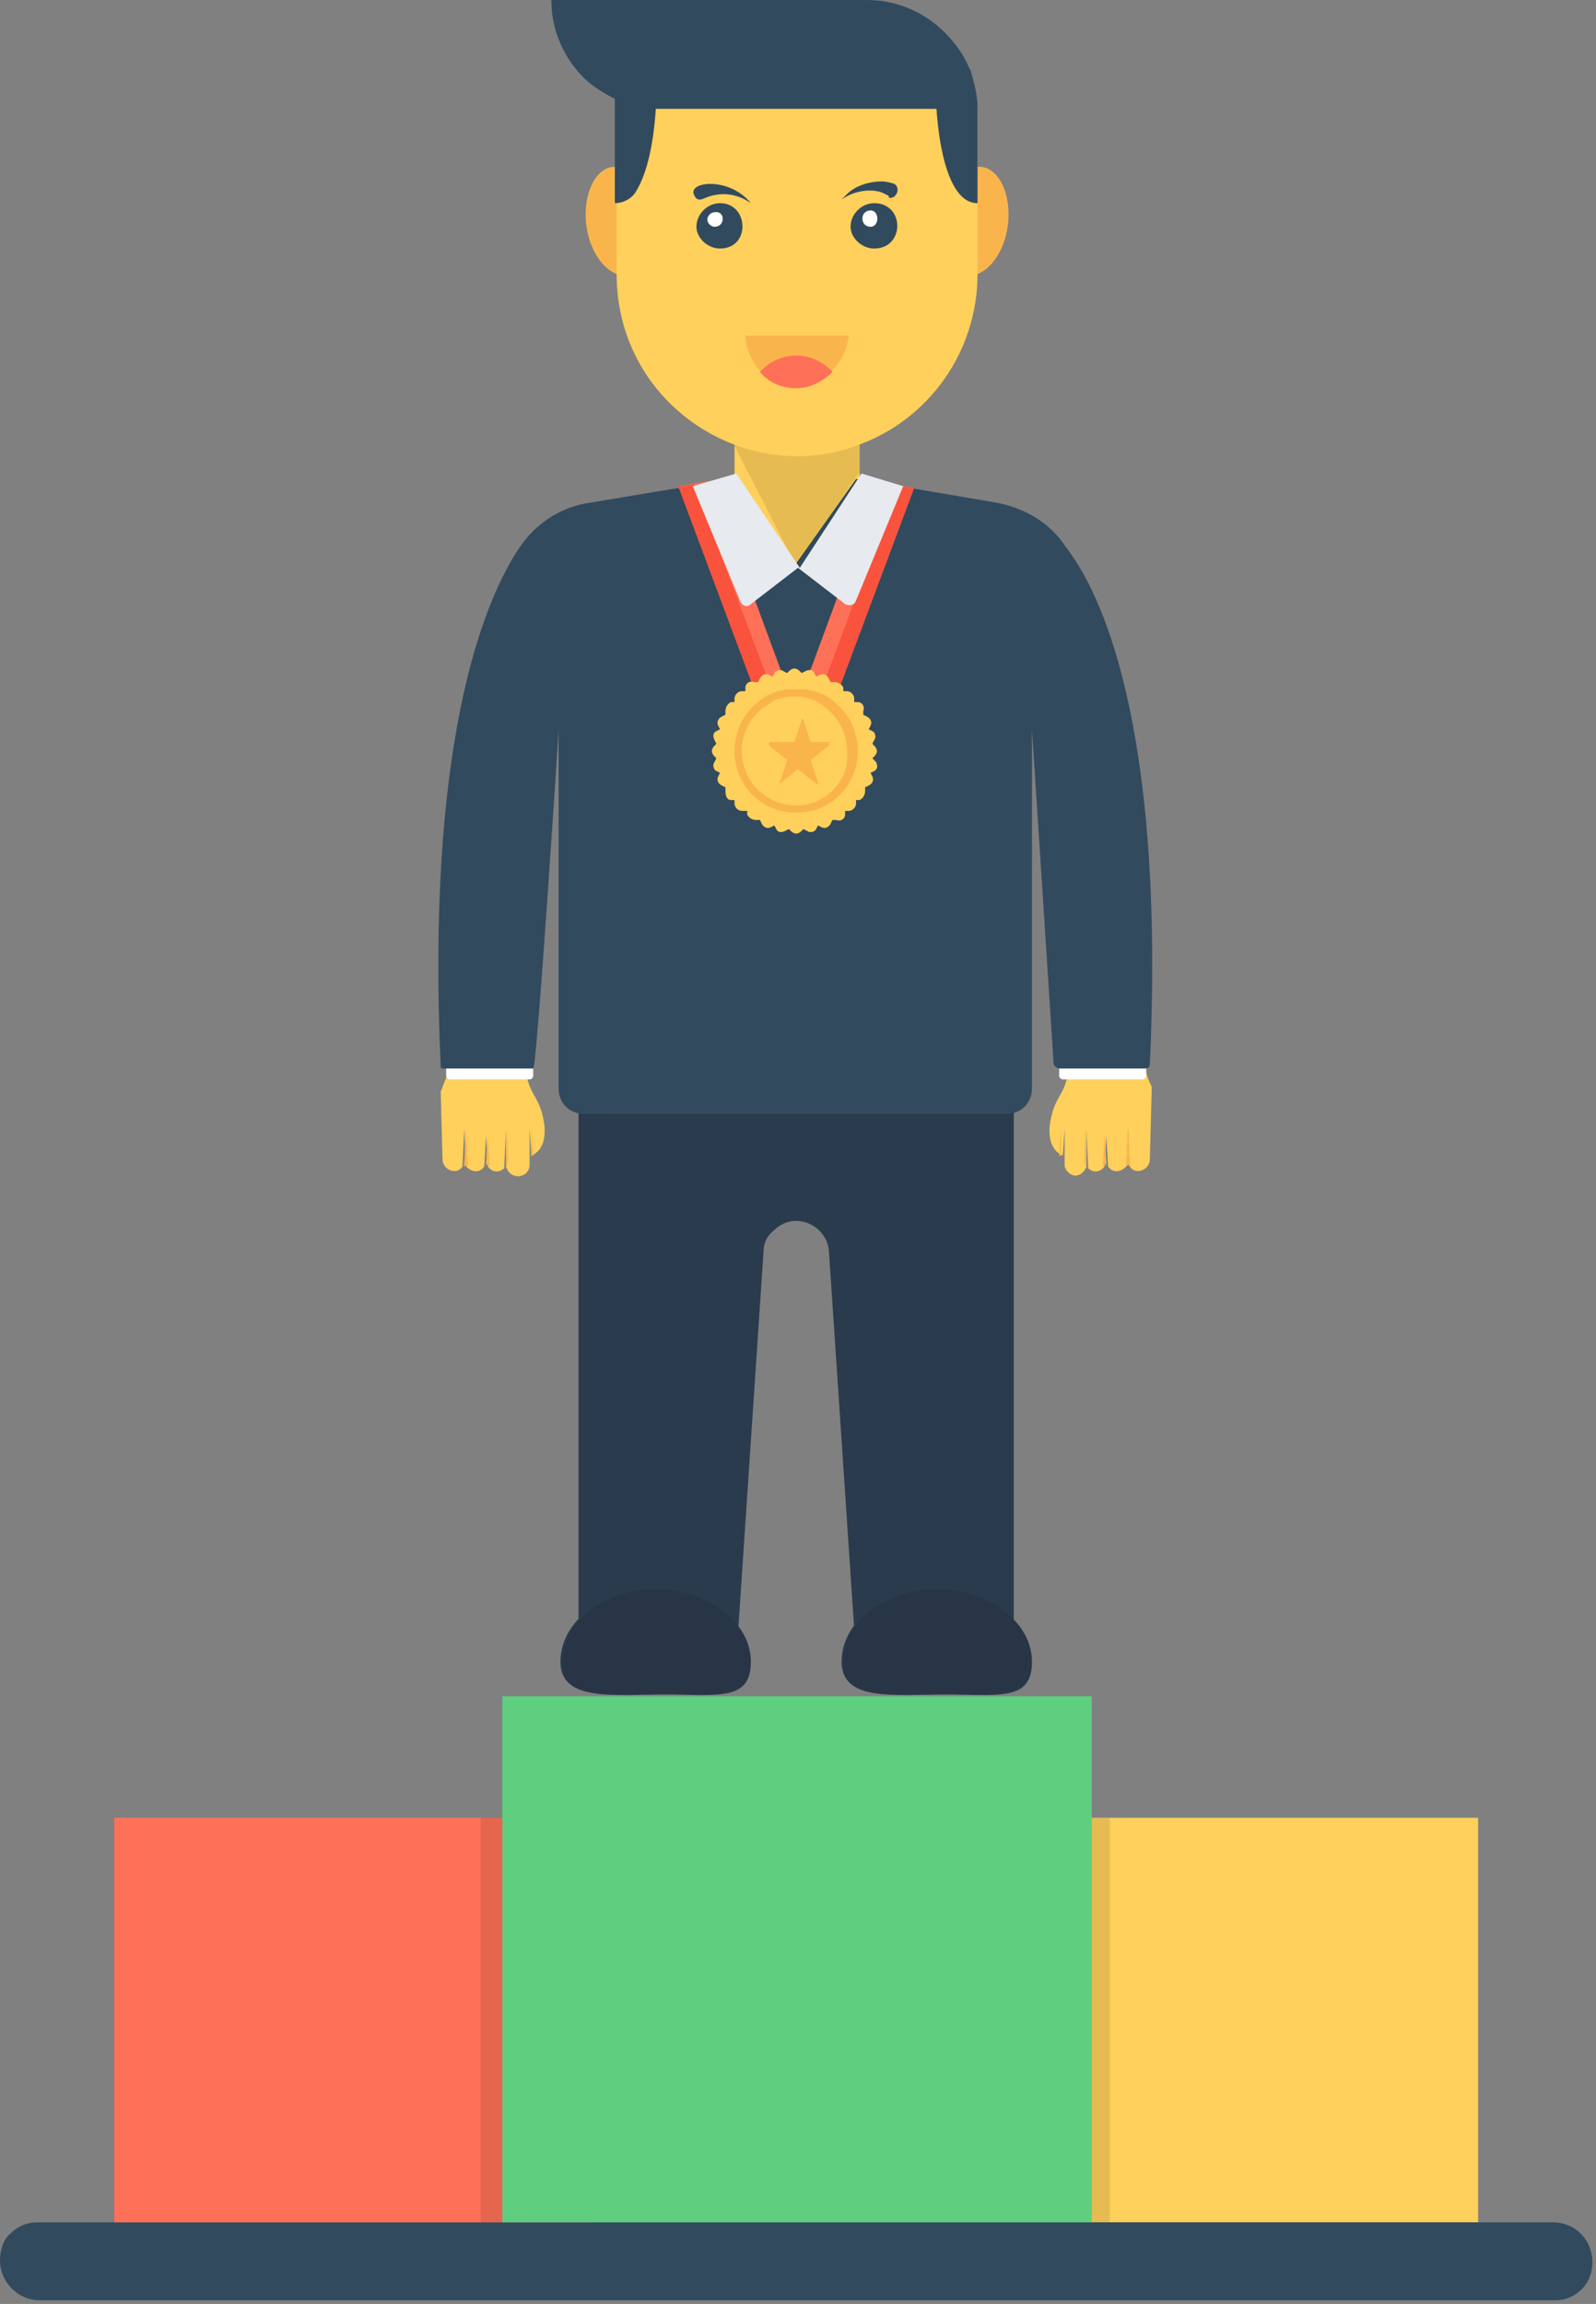 <svg width="88" height="127" fill="none" xmlns="http://www.w3.org/2000/svg"><rect width="100%" height="100%" fill="#808080" stroke="none"/><path d="M63.4 63.9c0 .6-.8.9-1.1.4l-.1-2.1-.1 2.1c-.4.4-.8.3-1 0l-.1-1.7-.1 1.7c-.3.4-.7.3-.9.1l-.1-2.2v2c0 .3-.3.6-.6.6s-.6-.3-.6-.6v-2l-.1 1.5c-.7-.3-.8-1.1-.7-1.8.3-1.9 1.1-1.3 1.1-4.3h4v.3c0 .7.2 1.4.5 2V60.2l-.1 3.7z" fill="#FFD05B"/><path d="M63.2 58.1v1.2c0 .1-.1.2-.2.2h-4.4c-.1 0-.2-.1-.2-.2v-1.2h4.8z" fill="#fff"/><path d="M58.4 63.6l.1-1.5v1.6c-.1 0-.1 0-.1-.1zM59.8 62.2l.1 2.2c-.1-.1-.1-.1-.1-.2v-2zM60.9 62.5l.1 1.7c0-.1-.1-.1-.1-.2 0 0 0 .1-.1.2l.1-1.7zM62.3 64.3c-.1-.1-.1-.1-.1-.2 0 .1 0 .1-.1.2l.1-2.1.1 2.1z" fill="#FFD05B"/><path d="M59.9 64.3c-.1-.1-.1-.1-.1-.2v-2l.1 2.2zM61 64.3c0-.1-.1-.1-.1-.2 0 .1-.1.2-.1.2l.1-1.7.1 1.7zM62.3 64.3c-.1-.1-.1-.1-.1-.2 0 .1 0 .1-.1.2l.1-2.1.1 2.1zM58.5 62.1v1.6h-.1l.1-1.6z" fill="#F9B54C"/><path d="M24.4 63.9c0 .6.8.9 1.1.4l.1-2.1.1 2.1c.4.4.8.3 1 0l.1-1.7.1 1.7c.3.4.7.3.9.1l.1-2.2v2c.1.9 1.3.8 1.3 0v-2l.1 1.5c.7-.3.8-1.1.7-1.8-.3-1.9-1.1-1.3-1.1-4.3h-4c0 .8-.1 1.4-.5 2.3 0 .1-.1.2-.1.3l.1 3.7z" fill="#FFD05B"/><path d="M24.6 58.1v1.2c0 .1.1.2.2.2h4.4c.1 0 .2-.1.2-.2v-1.2h-4.8z" fill="#fff"/><path d="M29.4 63.6l-.1-1.5v1.6c.1 0 .1 0 .1-.1zM28 62.2l-.1 2.2c.1-.1.1-.1.1-.2v-2zM26.9 62.5l-.1 1.7c0-.1.1-.1.1-.2 0 0 0 .1.1.2l-.1-1.7zM25.6 64.3c.1-.1.1-.1.1-.2 0 .1 0 .1.1.2l-.1-2.1-.1 2.1z" fill="#FFD05B"/><path d="M27.9 64.3c.1-.1.1-.1.1-.2v-2l-.1 2.2zM26.8 64.3c0-.1.1-.1.1-.2 0 .1.1.2.1.2l-.1-1.7-.1 1.7zM25.6 64.3c.1-.1.1-.1.1-.2 0 .1 0 .1.1.2l-.1-2.1-.1 2.1zM29.3 62.1v1.6h.1l-.1-1.6z" fill="#F9B54C"/><path d="M40.6 91.4L42.1 69c0-.5.2-.9.6-1.2.3-.3.7-.5 1.2-.5.9 0 1.7.7 1.8 1.6l1.5 22.4h8.7V54.8h-24v36.5h8.7v.1z" fill="#2B3B4E"/><path d="M47.4 22.7v5c0 1.9-1.5 3.5-3.4 3.5s-3.5-1.6-3.5-3.5v-5h6.9z" fill="#FFD05B"/><path d="M63.4 58.7c0 .1-.1.2-.3.2h-4.7c-.1 0-.2-.1-.3-.2l-1.2-18.5V60c0 .8-.6 1.4-1.4 1.4H32.2c-.8 0-1.4-.6-1.4-1.4V40.2c0 .2-1.2 18.7-1.4 18.7h-5c-.1 0-.1-.1-.1-.1-.8-17.4 2.2-25.5 4.4-28.7.9-1.3 2.3-2.2 3.9-2.4 6.5-1.1 5-.8 7.8-1.3l3.4 4.8 3.4-4.8 2.4.4 5.3.9c1.6.3 3 1.1 3.9 2.5 2.4 3.1 5.4 11.2 4.6 28.5z" fill="#324A5E"/><path opacity=".1" d="M47.4 22.7V26l-3.5 5.2-3.5-6.8v-1.7h7z" fill="#000"/><path d="M55.6 12.1c-.1 1.7-1.1 3.1-2.2 3.1s-1.9-1.4-1.7-3.1c.2-1.7 1.1-2.9 2.2-2.9 1-.1 1.8 1.2 1.7 2.9zM32.3 12.1c.1 1.7 1.1 3.1 2.2 3.1s1.9-1.4 1.7-3.1c-.2-1.7-1.1-2.9-2.2-2.9-1-.1-1.8 1.2-1.7 2.9z" fill="#F9B54C"/><path d="M53.9 6v9.1c0 4.3-2.7 8-6.5 9.4-6.1 2.4-13.4-2.1-13.4-9.4V3.8h19.5c.2.7.4 1.4.4 2.2z" fill="#FFD05B"/><path d="M53.9 6H36.2c-.8 0-1.5-.2-2.2-.5-.6-.3-1.3-.7-1.8-1.2-1.1-1.1-1.8-2.6-1.8-4.3h17.4c1.7 0 3.2.7 4.3 1.8.6.6 1.1 1.3 1.4 2.1.2.6.4 1.3.4 2.1zM48.2 13.7c-.7 0-1.3-.6-1.3-1.2 0-.7.6-1.3 1.3-1.3 1.7 0 1.7 2.5 0 2.5z" fill="#324A5E"/><path d="M48 12.5c-.6 0-.6-.9 0-.9.5 0 .5.9 0 .9z" fill="#fff"/><path d="M48.6 10.6c-.6-.2-1.5-.1-2.2.4l.3-.3c.5-.5 1.3-.7 1.9-.7.3 0 .6.1.6.1.5.1.3.9-.2.8.1-.1-.2-.2-.4-.3zM39.7 13.7c-.7 0-1.3-.6-1.3-1.2 0-.7.6-1.3 1.3-1.3 1.6 0 1.7 2.5 0 2.5z" fill="#324A5E"/><path d="M39.4 12.5c-.2 0-.4-.2-.4-.4s.2-.4.4-.4c.6-.1.6.8 0 .8z" fill="#fff"/><path d="M41.4 11.2c-.7-.5-1.5-.6-2.2-.4-.4.1-.7.4-.9 0-.5-.8 1.9-1.1 3.1.4zM53.9 6v5.2c-2.1 0-2.4-5.4-2.3-7.4h1.9c.2.7.4 1.4.4 2.2zM35.1 10.5c-.2.4-.7.7-1.2.7V3.8h2.3s.2 4.5-1.1 6.7z" fill="#324A5E"/><path d="M46.8 18.5c-.1.8-.4 1.4-.9 1.9s-1.2.9-2 .9c-1.5 0-2.7-1.2-2.8-2.8h5.7z" fill="#F9B54C"/><path d="M45.9 20.5c-.5.5-1.2.9-2 .9s-1.5-.3-2-.9c1.1-1.2 2.9-1.2 4 0z" fill="#FF7058"/><path d="M41.4 91.6c0 2.2-1.8 1.8-4.7 1.8-2.9 0-5.8.4-5.8-1.8s2.3-4 5.2-4c2.9 0 5.3 1.8 5.3 4z" fill="#2B3B4E"/><path opacity=".1" d="M41.4 91.6c0 2.2-2.3 1.8-5.2 1.8-2.9 0-5.2.4-5.2-1.8s2.3-4 5.2-4c2.8 0 5.2 1.8 5.2 4z" fill="#000"/><path d="M56.9 91.6c0 2.2-1.8 1.8-4.7 1.8-2.9 0-5.8.4-5.8-1.8s2.3-4 5.2-4c2.9 0 5.3 1.8 5.3 4z" fill="#2B3B4E"/><path opacity=".1" d="M56.9 91.6c0 2.2-2.3 1.8-5.2 1.8-2.9 0-5.2.4-5.2-1.8s2.3-4 5.2-4c2.8 0 5.2 1.8 5.2 4z" fill="#000"/><path d="M81.5 100.2H55.2v22.3h26.3v-22.3z" fill="#FFD05B"/><path d="M87.8 124.7c0 .6-.2 1.1-.6 1.5-.4.4-.9.6-1.5.6H2.2c-1.2 0-2.2-1-2.2-2.2 0-.6.2-1.2.6-1.5.4-.4.9-.6 1.5-.6h83.5c1.3 0 2.2 1 2.2 2.2z" fill="#324A5E"/><path d="M32.6 100.2H6.3v22.3h26.3v-22.3z" fill="#FF7058"/><path opacity=".1" d="M32.5 100.2h-6v22.3h6v-22.3zM61.2 100.2h-6v22.3h6v-22.3z" fill="#000"/><path d="M60.2 93.5H27.7v29h32.5v-29z" fill="#60CE7F"/><path d="M50.4 26.9l-4 10.7-.4 1.1-.1.3h-2l.2-.5.2-.5.4-1.1 3.8-10.3 1 .1.3.1.6.1z" fill="#FF7058"/><path d="M50.4 26.9l-4 10.7-.4 1.1-.1.3h-1l.1-.3.2-.4.4-1.1 3.9-10.5.3.1.6.1z" fill="#F9533D"/><path d="M43.9 39h-2l-.1-.3-.4-1.2-4-10.7c1.9-.3-.1 0 1.8-.3L43 36.8l.4 1.1.1.4.4.7z" fill="#FF7058"/><path d="M42.9 39h-1l-.1-.3-.4-1.2-4-10.7c.2 0 .8-.1.9-.1l3.9 10.4.4 1.1.1.4.2.4z" fill="#F9533D"/><path d="M48.3 42c.1.2.1.4-.1.5l-.2.1.1.2c.1.2 0 .4-.2.5l-.2.1v.2c0 .2-.1.4-.3.5h-.2v.2c0 .2-.2.4-.4.4h-.2v.2c0 .2-.2.4-.5.3h-.2l-.1.2c-.1.2-.3.3-.5.2l-.2-.1-.1.2c-.1.2-.4.2-.5.1l-.2-.1-.1.1c-.2.2-.4.2-.6 0l-.1-.1-.2.1c-.2.1-.4.1-.5-.1l-.1-.2-.2.1c-.2.1-.4 0-.5-.2l-.1-.2h-.2c-.2 0-.4-.1-.5-.3v-.2h-.3c-.2 0-.4-.2-.4-.4v-.2h-.2c-.2 0-.3-.2-.3-.5v-.2l-.2-.1c-.2-.1-.3-.3-.2-.5l.1-.2-.2-.1c-.2-.1-.2-.4-.1-.5l.1-.2-.1-.1c-.2-.2-.2-.4 0-.6l.1-.1-.1-.2c-.1-.2-.1-.4.1-.5l.2-.1-.1-.2c-.1-.2 0-.4.2-.5l.2-.1v-.2c0-.2.1-.4.3-.5h.2v-.2c0-.2.2-.4.4-.4h.2v-.2c0-.2.2-.4.5-.3h.2l.1-.2c.1-.2.3-.3.5-.2l.2.1.1-.2c.1-.2.4-.2.5-.1l.2.1.1-.1c.2-.2.4-.2.6 0l.1.1.2-.1c.2-.1.4-.1.5.1l.1.2.2-.1c.2-.1.4 0 .5.2l.1.2h.2c.2 0 .4.1.5.3v.2h.2c.2 0 .4.2.4.4v.2h.2c.2 0 .4.2.3.5v.2l.2.1c.2.1.3.3.2.5l-.1.2.2.1c.2.1.2.4.1.5l-.1.2.1.1c.2.2.2.4 0 .6l-.1.1.2.2z" fill="#FFD05B"/><path d="M46 38.7c-.2-.2-.5-.4-.8-.5-.3-.1-.6-.2-.9-.2h-.8c-.3 0-.6.1-.9.2-.3.1-.6.3-.8.5-.8.6-1.3 1.6-1.3 2.7 0 1.9 1.5 3.4 3.4 3.4s3.4-1.5 3.4-3.4c0-1.1-.5-2.1-1.3-2.7zm-2.1 5.7c-1.6 0-3-1.3-3-3 0-1 .5-1.9 1.2-2.4.2-.1.4-.3.6-.4.3-.1.6-.2.9-.2h.4c.3 0 .6.1.9.2.2.1.4.2.6.4.7.5 1.2 1.4 1.2 2.4.2 1.6-1.2 3-2.8 3z" fill="#F9B54C"/><path d="M45.7 41.1l-1 .8.4 1.2v.1H45l-1-.8-1 .8v-.1l.4-1.2-1-.8V41s0-.1.1-.1h1.3l.4-1.2c0-.1.1-.1.1 0l.4 1.2H46c-.3 0-.3.1-.3.2 0-.1 0 0 0 0z" fill="#F9B54C"/><path d="M49.8 26.8l-2.6 6.3c-.1.3-.4.3-.6.2l-2.6-2-2.6 2c-.2.2-.5.1-.6-.2l-2.6-6.3 2.4-.7 3.5 5.2 3.4-5.2 2.3.7z" fill="#E7EAEF"/></svg>